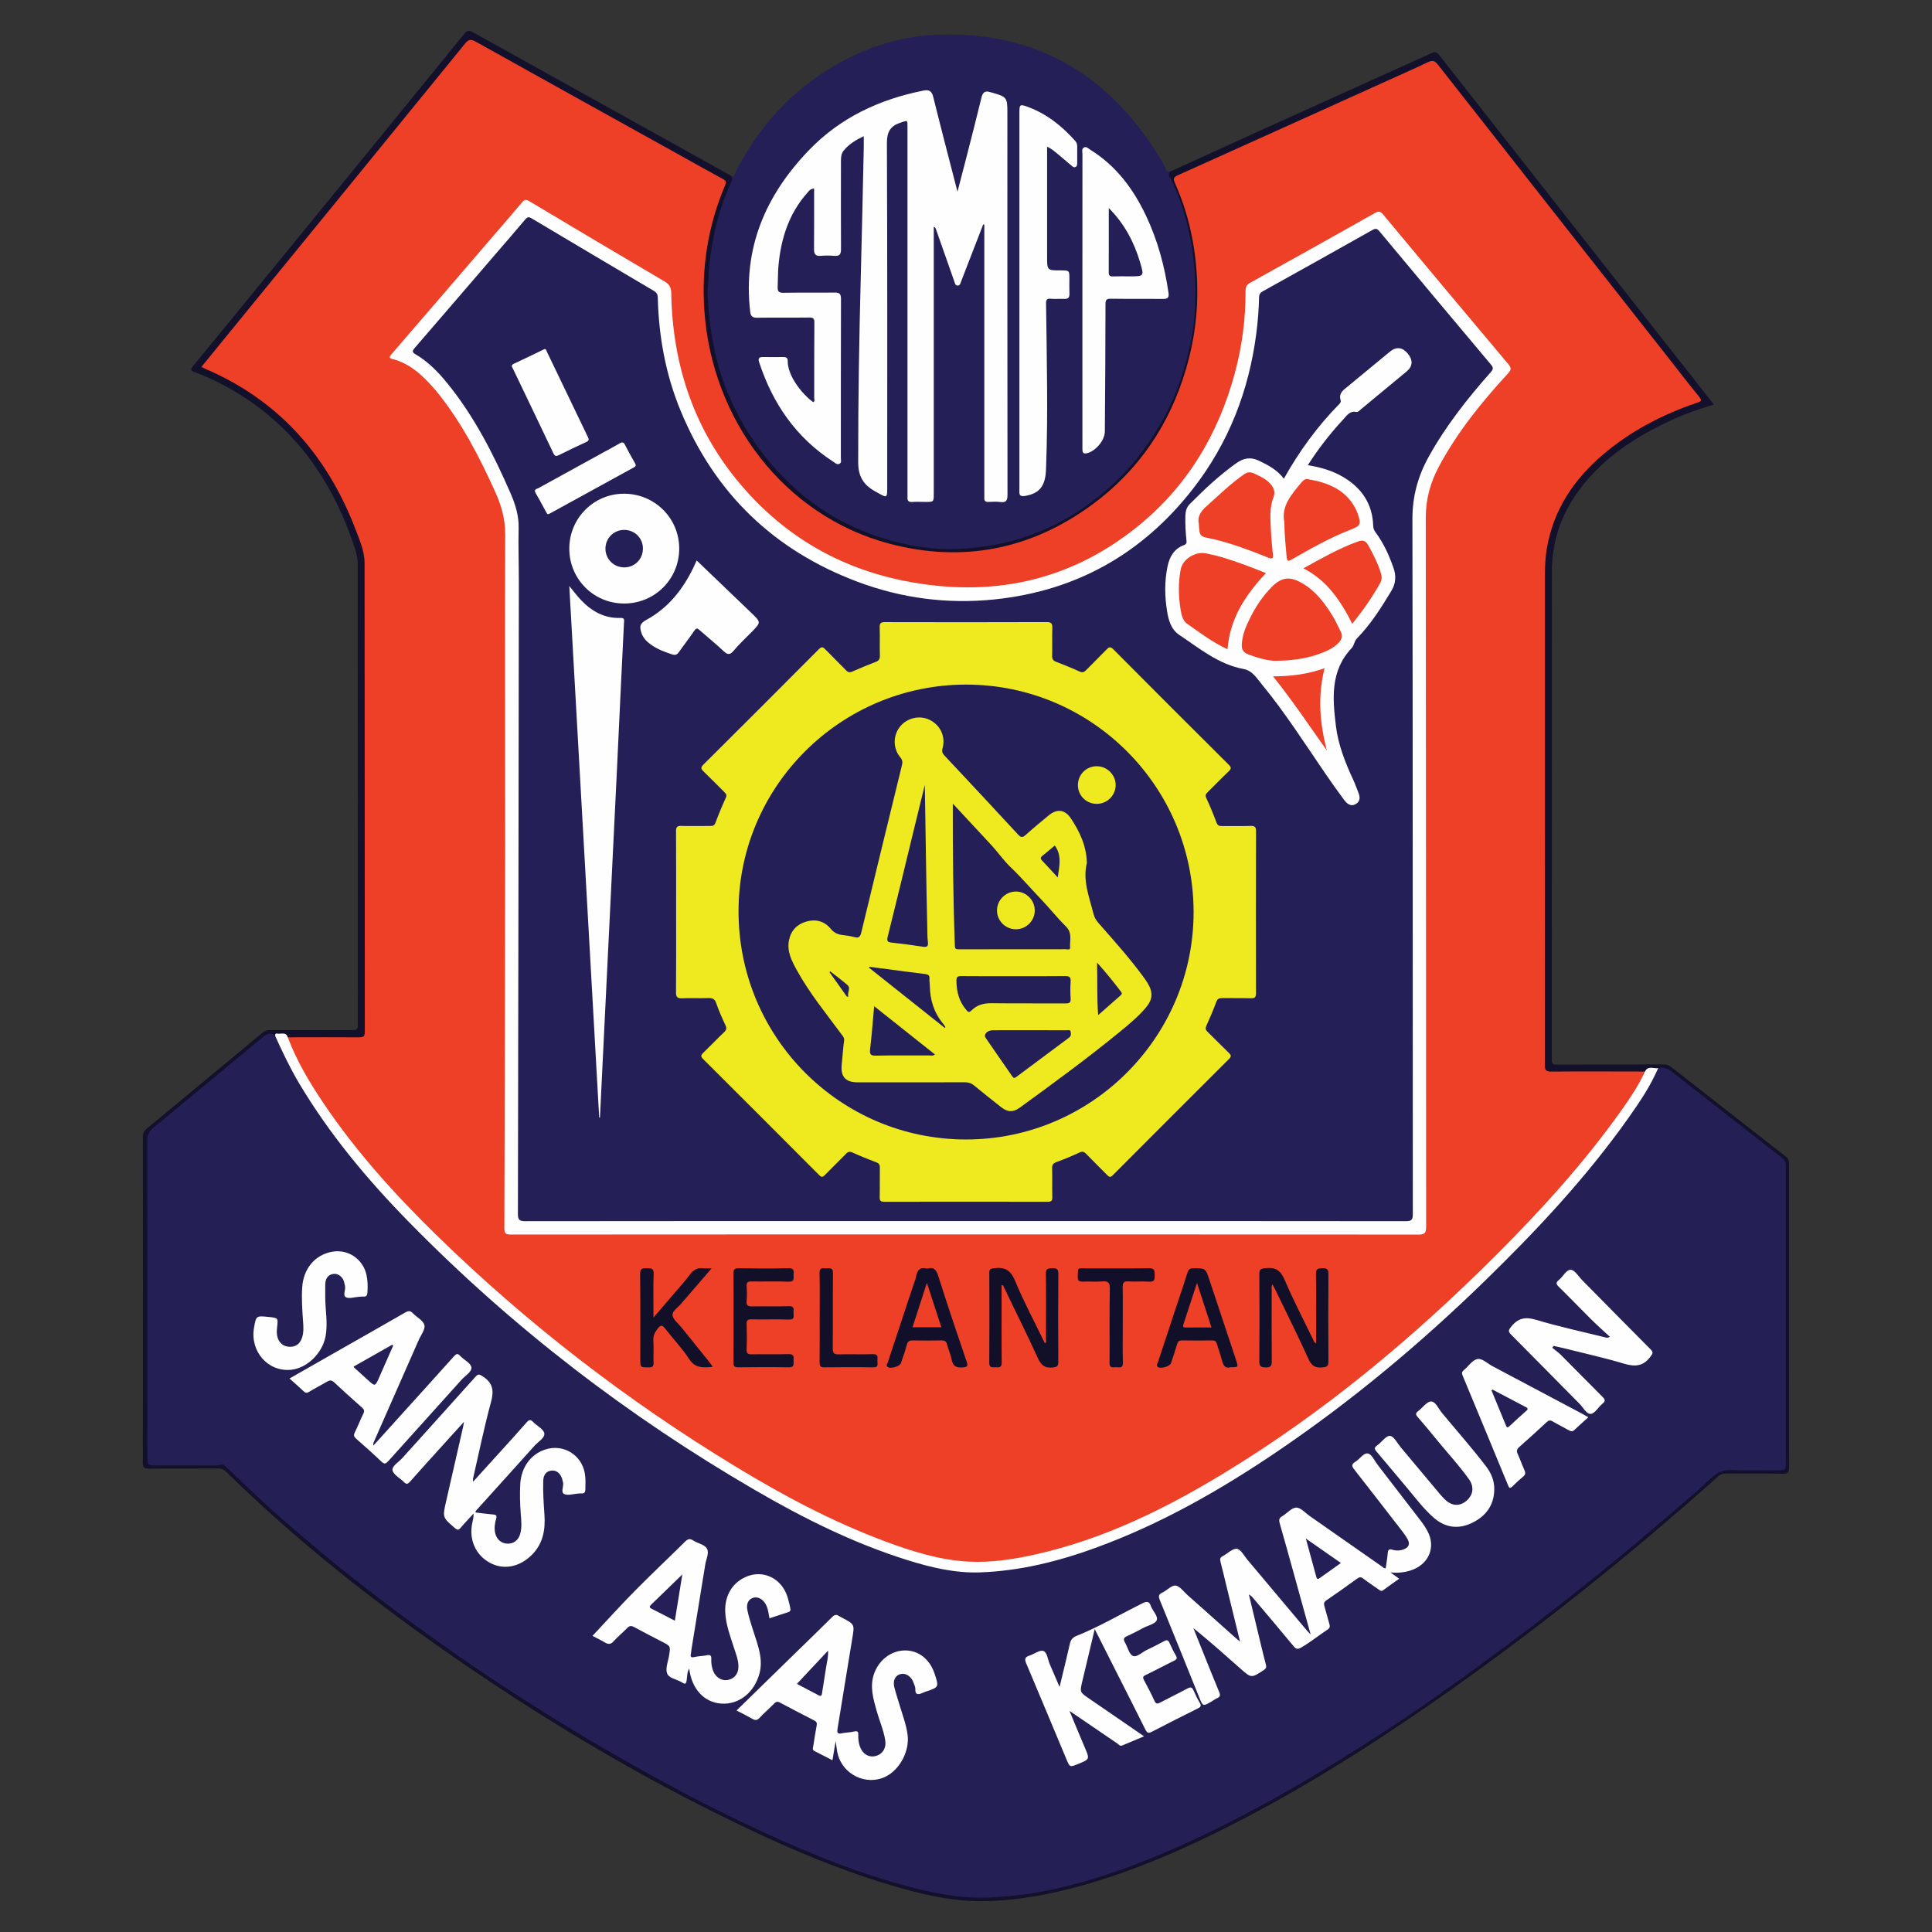 <?xml version="1.0" encoding="utf-8"?>
<!-- Generator: Adobe Illustrator 27.0.0, SVG Export Plug-In . SVG Version: 6.00 Build 0)  -->
<svg version="1.1" id="Layer_1" xmlns="http://www.w3.org/2000/svg" xmlns:xlink="http://www.w3.org/1999/xlink" x="0px" y="0px"
	 viewBox="0 0 3000 3000" style="enable-background:new 0 0 3000 3000;" xml:space="preserve">
<rect x="0" y="0" width="3000" height="3000" fill="#333333" stroke="none"/>
<style type="text/css">
	.st0{fill:#242057;}
	.st1{fill:#12102A;}
	.st2{fill:#FEFEFE;}
	.st3{fill:#EE3F27;}
	.st4{fill:#242056;}
	.st5{fill:#121029;}
	.st6{fill:#110F29;}
	.st7{fill:#EFE920;}
	.st8{fill:#EFE91F;}
	.st9{fill:#231F57;}
	.st10{fill:#252157;}
</style>
<g>
	<path class="st0" d="M1135.64,273.72c4.45,1.14,4.75-2.64,6.01-5.16c32.55-65.27,78.59-118.67,140.2-158.07
		c51.73-33.08,108.02-53.44,169.67-56.32c160.86-7.5,276.51,65.25,356,201.73c2.29,3.93,1.89,10.88,9.24,10.64
		c5.13,16.29,13.18,31.41,18.66,47.61c10.51,31.04,17.51,62.72,20.58,95.32c5.29,56.11,1.05,111.37-15.34,165.42
		c-16.12,53.17-41.96,101.15-77.78,143.71c-36.04,42.83-78.88,77.09-129.53,100.94c-41.41,19.49-84.99,30.84-131,34.05
		c-45.06,3.14-88.8-2.22-131.65-15.34c-52.39-16.04-98.73-42.83-139.55-79.56c-39.57-35.61-70.47-77.48-93.41-125.3
		c-23.5-48.98-36.1-100.64-39.8-154.95c-3.45-50.63,3.3-99.71,16.87-148.16C1120.23,310.91,1128.66,292.57,1135.64,273.72z"/>
	<path class="st1" d="M1135.64,273.72c2.46,3.67,0.61,7.18-0.83,10.37c-13.99,30.89-23.53,63.09-29.03,96.53
		c-2.41,14.65-4.86,29.26-5.13,44.19c-0.2,10.92-2.28,21.73-1.77,32.74c2.59,55.59,11.99,109.59,34.8,160.9
		c18.58,41.79,42.83,79.49,73.85,113.25c56.29,61.26,125.36,99.08,206.58,114.89c24.11,4.69,48.79,6.91,73.41,5.82
		c65.89-2.92,127.42-20.6,183.33-56.29c58.14-37.11,103.14-86.22,136.16-146.82c20.45-37.52,33.68-77.39,42.21-118.88
		c7.52-36.56,8.3-73.92,5.6-110.9c-3.56-48.68-15.01-95.81-35.97-140.32c-1.7-3.62-6.88-7.6-2.08-12.65
		c43.75-19.93,87.46-39.95,131.26-59.77c91.24-41.29,182.54-82.44,273.76-123.78c5.14-2.33,8.35-3.36,12.75,2.26
		c140.97,179.64,282.18,359.09,423.35,538.58c0.92,1.18,1.81,2.38,3.36,4.45c-23.82,6.93-46.56,15.02-68.45,25.25
		c-54.77,25.58-104.28,58.14-140.82,107.57c-27.67,37.42-42.17,79.37-42.19,125.99c-0.08,252.72-0.01,505.43-0.19,758.14
		c0,6.48,1.68,7.94,8.02,7.91c54.94-0.27,109.88-0.09,164.81-0.27c5.19-0.02,9.27,1.29,13.29,4.44
		c59.23,46.45,118.49,92.87,177.92,139.07c4.48,3.48,4.35,7.42,4.35,11.97c-0.02,107.43-0.02,214.87-0.02,322.3
		c0,49.14-0.16,98.28,0.17,147.42c0.05,7.66-1.2,10.47-9.8,10.28c-29.29-0.65-58.6-0.15-87.89-0.35c-5.22-0.04-9.02,1.43-12.99,4.97
		c-141.11,126.03-288.72,243.85-444.2,351.75c-96.96,67.29-196.67,130.06-301.6,184.28c-76.41,39.48-154.88,74.05-237.77,97.77
		c-51.15,14.63-103.11,24.53-156.52,25.31c-42.79,0.63-84.26-7.81-125.14-19.24c-101.53-28.4-197.42-70.92-291.52-117.77
		c-122.07-60.78-239.3-129.94-352.66-205.64c-144.78-96.68-282.65-202.12-407.13-324.3c-3.57-3.5-7.1-4.91-12.04-4.88
		c-36.01,0.18-72.03-0.12-108.04,0.28c-7.39,0.08-9-2.12-9-9.2c0.2-168.78,0.18-337.56,0.04-506.35c0-5.41,1.64-8.83,5.82-12.28
		c59.97-49.47,119.81-99.09,179.57-148.8c3.77-3.14,7.5-4.42,12.37-4.4c42.42,0.16,84.85-0.05,127.27,0.24
		c6.56,0.05,8.77-1.19,8.77-8.36c-0.21-238.68-0.16-477.35-0.21-716.03c0-13.98-5.22-26.93-9.8-39.73
		c-38.57-107.7-105.28-191.38-209.08-242.98c-11.16-5.55-22.69-10.44-34.35-14.83c-6.73-2.53-6.35-4.59-2.22-9.61
		c46.46-56.54,92.74-113.22,139.02-169.9c94.09-115.24,188.2-230.46,282.05-345.88c4.53-5.57,7.54-5.56,13.25-2.37
		c132.76,73.94,265.61,147.71,398.44,221.52C1133.81,272.15,1134.69,273,1135.64,273.72z"/>
	<path class="st2" d="M1526.72,348.45c-7.1,18.3-14.21,36.6-21.3,54.9c-4.4,11.36-8.72,22.75-13.15,34.09
		c-0.97,2.48-1.48,5.77-4.86,5.96c-4.08,0.24-4.53-3.5-5.5-6.25c-9.65-27.27-19.22-54.58-28.81-81.87
		c-0.38-1.07-0.79-2.13-3.16-3.22c0,3.01,0,6.01,0,9.02c0,135.22,0,270.44,0,405.66c0,12.62,0,12.62-13.02,12.62
		c-6.72,0-13.46-0.4-20.14,0.11c-6.39,0.49-8.16-2.41-7.67-8.04c0.16-1.82,0.03-3.66,0.03-5.49c0-189.55,0-379.11,0-568.66
		c0-11.32,0.26-10.52-10.68-6.9c-16,5.29-21.36,14.43-21.28,32.08c0.81,178.87,0.49,357.74,0.49,536.61
		c0,13.43-0.87,13.95-12.29,7.53c-2.12-1.19-4.24-2.4-6.37-3.57c-17.66-9.67-26.38-22.79-26.41-44.69
		c-0.16-97.37,1.56-194.68,4.1-292c1.7-65.28,3.06-130.58,4.53-195.87c0.14-6.06,0.02-12.12,0.02-18.97
		c-11.84,5.6-23,12.03-31.33,22.58c-3.62,4.58-4.09,9.92-4.09,15.56c0.04,45.78-0.25,91.57,0.07,137.35
		c0.06,8.15-2.45,10.94-10.42,10.29c-6.97-0.57-14.07-0.61-21.04,0.01c-8.28,0.73-10.49-2.82-10.42-10.55
		c0.29-31.11,0.12-62.22,0.12-94.18c-6.4,0.92-8.25,4.29-10.47,6.79c-28.82,32.37-41.1,71.37-44.89,113.6
		c-0.98,10.92-0.68,21.94-1.2,32.91c-0.3,6.42,1.71,8.9,8.82,8.78c26.55-0.48,53.11,0.05,79.66-0.34c7.61-0.11,9.85,2.21,9.82,9.88
		c-0.26,82.41-0.15,164.83-0.21,247.24c0,2.9,1.37,6.56-1.72,8.49c-3.92,2.45-6.93-0.93-9.84-2.81
		c-57.55-37.15-94.1-89.98-115.23-154.37c-2.05-6.24-0.34-8.46,6.04-8.34c10.37,0.2,20.76,0.14,31.13,0.01
		c4.28-0.05,7.2,0.96,7.13,5.97c-0.36,23.22,22.28,51.66,39.66,64.17c2.81-1.59,1.48-4.32,1.48-6.46
		c0.09-39.07-0.12-78.14,0.24-117.21c0.06-6.77-2.16-7.87-8.26-7.8c-26.86,0.32-53.72-0.09-80.58,0.29
		c-7.37,0.11-10.01-2.16-10.86-9.62c-11.29-98.38,23.55-179.83,90.57-249.83c49.1-51.28,110-79.59,178.64-93.29
		c8.28-1.65,12.74,0.6,14.99,9.67c11.99,48.34,24.62,96.52,37.72,147.43c4.9-18.86,9.21-35.24,13.4-51.65
		c8.06-31.6,16.25-63.16,23.92-94.85c1.97-8.11,5.81-10.72,13.53-8.12c1.15,0.39,2.37,0.59,3.54,0.92
		c22.07,6.33,23.08,7.68,23.08,30.42c0,197.79-0.06,395.59,0.19,593.38c0.01,8.92-1.59,13.06-11.37,11.69
		c-5.99-0.84-12.2-0.35-18.29-0.11c-4.81,0.19-6.65-1.88-6.36-6.51c0.17-2.74,0.02-5.49,0.02-8.24c0-138.56,0-277.11,0-415.67
		C1527.87,348.82,1527.29,348.63,1526.72,348.45z"/>
	<path class="st2" d="M1625.93,227.81c0,57.82,0,114.26,0,170.71c0,21.35,0,21.35,21.14,21.35c13.47,0,13.47,0,13.47,13.2
		c0,7.63-0.22,15.27,0.07,22.89c0.23,5.82-1.87,8.43-7.92,8.16c-7-0.32-14.08,0.39-21.04-0.21c-6.28-0.55-7.44,1.88-7.35,7.61
		c0.72,42.71,1.23,85.42,1.6,128.13c0.36,41.8,0.01,83.6-1.52,125.39c-0.15,3.96-0.27,7.94-0.75,11.86
		c-2.49,20.35-11.96,29.89-32.22,33.22c-5.88,0.97-8.91-0.5-8.51-6.85c0.11-1.82,0.02-3.66,0.02-5.49c0-194.1,0-388.19,0-582.29
		c0-13.5,0.7-14.12,13.34-9.42c29.3,10.9,52.91,29.78,73.45,52.88c2.12,2.38,3.03,5.14,2.99,8.37c-0.1,8.54-0.04,17.09-0.05,25.63
		c0,2.46,0.13,5.05-2.56,6.34c-2.78,1.34-4.57-0.7-6.41-2.24c-7-5.88-13.93-11.84-20.97-17.68
		C1637.85,235.35,1633.13,231.08,1625.93,227.81z"/>
	<path class="st2" d="M1680.75,466.12c0-75.67-0.02-151.34,0.06-227.01c0-3.46-1.66-7.89,2.33-10.05c3.92-2.12,6.85,1.61,9.74,3.39
		c40.03,24.75,66.88,60.77,86.68,102.6c17.99,38.01,28.88,78.15,34.88,119.71c0.96,6.65-0.75,9.47-7.99,9.4
		c-27.15-0.29-54.31,0.12-81.46-0.28c-6.87-0.1-8.38,1.58-8.39,8.58c-0.03,65.9-0.5,131.79-1.01,197.69
		c-0.11,14.38-15.7,31.9-29.45,33.94c-3.05,0.45-4.81-0.79-5.15-3.65c-0.33-2.71-0.22-5.48-0.22-8.22
		C1680.75,616.85,1680.75,541.49,1680.75,466.12z"/>
	<path class="st3" d="M446.84,1610.7c36.93-0.04,73.87-0.23,110.8,0.03c6.61,0.05,8.83-1.38,8.83-8.5
		c-0.2-242.66-0.08-485.32-0.34-727.97c-0.02-18.18-7.51-35.11-13.9-51.83C508.31,707.44,433.12,621.53,318.48,572.6
		c-1.66-0.71-3.23-1.62-5.69-2.87c15.61-19.17,30.92-38.02,46.28-56.83C480.18,364.52,601.36,216.2,722.23,67.61
		c5.81-7.14,9.57-6.79,16.86-2.72c103.79,57.97,207.77,115.61,311.7,173.33c23.98,13.32,47.85,26.86,71.99,39.88
		c5.14,2.77,5.09,5.19,3.08,9.92c-26.27,61.75-36.65,126.35-32.21,193.07c11.36,170.48,123.42,319.55,287.06,363.03
		c113.8,30.24,219.79,9.36,314.85-60.27c72.77-53.3,120.77-124.7,146.19-211.25c12.73-43.34,18.72-87.62,17.22-132.73
		c-1.79-53.98-12.42-106.18-34.54-155.68c-2.87-6.43-2.26-9.04,4.36-12.01c108.14-48.6,216.16-97.46,324.2-146.28
		c21.38-9.66,42.85-19.12,64.01-29.23c6.79-3.25,10.45-3.07,15.59,3.48c117.83,150.26,235.97,300.27,354.05,450.34
		c17.16,21.81,33.96,43.92,51.59,65.34c5.47,6.65,2.93,7.53-3.25,9.63c-53.64,18.19-103.21,43.95-146.42,80.92
		c-44.92,38.43-76.24,85.23-86.49,144.51c-2.29,13.25-3.1,26.64-3.1,40.09c0.01,254.26,0.04,508.51-0.16,762.77
		c-0.01,7.78,1.52,10.3,9.89,10.23c48.53-0.4,97.06-0.12,145.59-0.07c2.58,3.29-0.22,5.68-1.53,8.17
		c-16.04,30.32-35.91,58.12-56.55,85.39c-30.76,40.65-64.29,79.01-98.46,116.77c-10.63,11.74-20.74,24.02-32.48,34.75
		c-14.88,13.61-27.22,29.69-41.83,43.54c-40.94,38.79-81.33,78.15-123.84,115.3c-79.39,69.37-162.27,134.06-250.43,191.93
		c-47.49,31.18-96.48,59.81-147.35,85.03c-67.19,33.32-136.62,60.64-210.67,74.88c-23.71,4.56-47.67,7.52-71.68,8.07
		c-28.77,0.66-56.96-4.79-84.77-12.36c-75.32-20.52-145.02-54.12-213.55-90.6c-66.62-35.47-130.46-75.49-192.78-117.94
		c-69.89-47.61-137.53-98.27-202.42-152.53c-38.37-32.08-75.98-64.98-112.53-99.16c-27.65-25.87-54.71-52.34-80.75-79.72
		c-57.48-60.43-111.48-123.75-154.28-195.83c-10.92-18.39-20.61-37.42-29.41-56.89C447.33,1619.08,444.2,1615.27,446.84,1610.7z"/>
	<path class="st4" d="M2574.81,1658.57c13.36-3.34,21.55,5.82,30.5,12.82c54.05,42.26,107.98,84.66,162.13,126.79
		c3.82,2.97,5.48,5.71,5.48,10.48c-0.1,155.36-0.11,310.71,0.04,466.07c0.01,6.38-1.89,8.42-8.31,8.34
		c-25.02-0.31-50.11,0.86-75.06-0.51c-13.89-0.76-23.6,4.29-33.06,13.11c-30.68,28.6-63.06,55.25-94.9,82.54
		c-51.67,44.28-104.79,86.75-158.53,128.43c-43.19,33.5-87.15,66.04-131.44,98.07c-43.85,31.71-88.4,62.48-133.91,91.79
		c-53.71,34.59-108.15,67.96-164.1,98.88c-60.54,33.46-122.36,64.17-186.46,90.18c-56.42,22.89-114.19,41.65-174.18,52.62
		c-24.72,4.52-49.77,6.78-75,8.14c-49.66,2.67-96.97-8.36-144.02-21.49c-59.57-16.62-117.09-39.16-173.58-64.08
		c-63.56-28.03-125.84-58.77-186.92-91.97c-51.62-28.06-102.67-57.05-152.76-87.71c-67.71-41.44-134.3-84.59-198.88-130.83
		c-29.89-21.4-59.78-42.77-88.99-65.09c-32.81-25.07-65.3-50.53-96.97-77.04c-39.18-32.81-77.8-66.18-114.7-101.58
		c-9.88-9.47-19.91-18.83-29.69-28.43c-3.33-3.26-6.49-5.22-11.33-3.34c-2.18,0.85-4.79,0.78-7.2,0.78
		c-30.22,0.05-60.43,0.08-90.65,0.01c-12.57-0.03-13.41-0.99-13.41-13.47c0-163.9,0.09-327.81-0.24-491.71
		c-0.02-9.23,3.82-14.6,10.23-19.86c27.69-22.74,55.22-45.66,82.81-68.52c29-24.02,57.95-48.1,87.01-72.04
		c5.75-4.74,12.02-7.38,18.64-1.16c3.34,0.5,4.09,3.35,5.15,5.82c27.66,64.54,67.31,121.55,110.75,176.15
		c26.6,33.44,55.6,64.74,84.5,96.2c26.06,28.38,53.94,54.8,81.98,81.02c56.39,52.71,115.35,102.49,176.37,149.83
		c59.84,46.43,121.54,90.24,184.97,131.6c45.26,29.51,91.55,57.33,139.1,83.02c51.86,28.02,104.67,54.02,160.02,74.56
		c37.85,14.05,76.33,25.84,116.56,30.76c31.74,3.88,63.28,0.75,94.56-4.51c73.13-12.31,141.86-37.88,208.56-69.66
		c89.34-42.57,172.12-95.75,252.02-153.78c56.09-40.74,109.76-84.47,162.13-129.82c58.62-50.76,114.44-104.56,167.86-160.69
		c62.28-65.44,122-133.18,171.46-209.22c9.33-14.34,17.79-29.18,26.25-44.03C2571.14,1663.36,2572.41,1660.58,2574.81,1658.57z"/>
	<path class="st2" d="M2574.81,1658.57c-11.95,27.9-28.87,52.89-46.28,77.48c-65.47,92.46-142.51,174.78-223.52,253.55
		c-99.68,96.93-206.02,185.81-321.16,263.91c-88.53,60.05-181.01,112.82-281.85,149.66c-58.11,21.23-117.76,36.16-179.87,38.41
		c-38.83,1.41-76.27-7.53-113.09-19.04c-83.37-26.07-161.04-64.81-236.23-108.5c-197.78-114.91-377.71-253.09-537.9-416.55
		c-64.41-65.72-123.21-136.07-170.49-215.46c-14.04-23.58-25.73-48.31-37.04-73.25c-0.94-5.6,3.4-3.58,5.69-3.59
		c5.22-0.01,11.58-2.25,13.78,5.5c13.95,37.04,34.13,70.73,56.14,103.35c50.22,74.42,110.11,140.67,174.13,203.24
		c140.82,137.64,295.83,257.12,464.03,359.38c74.55,45.32,151.42,86.32,233.43,116.86c41.79,15.56,84.21,28.97,129.19,31.34
		c35.31,1.86,69.95-3.5,104.24-11.17c104.79-23.46,199.82-69.95,290.88-125.16c156.57-94.94,296.01-211.46,425.2-340.62
		c70.4-70.38,137.17-143.99,194.8-225.43c13.2-18.65,25.81-37.72,35.41-58.57C2559.05,1654.12,2567.83,1659.78,2574.81,1658.57z"/>
	<path class="st0" d="M1721.72,323.09c24.26,24.24,39.41,52.9,48.79,84.8c6.22,21.15,5.97,21.23-15.95,21.23
		c-8.84,0-17.68-0.21-26.5,0.09c-4.71,0.16-6.44-1.36-6.42-6.19C1721.79,390.13,1721.72,357.25,1721.72,323.09z"/>
	<path class="st2" d="M1498.45,1916.83c-235.02,0-470.03-0.04-705.05,0.16c-7.6,0.01-10.27-1.18-10.24-9.74
		c0.66-197.78,1.12-395.55,1.27-593.33c0.12-161.46-0.55-322.92,0.03-484.37c0.08-23.75-6-44.85-15.5-65.85
		c-23.93-52.89-50.4-104.29-86.45-150.17c-6.21-7.9-12.88-15.49-19.91-22.66c-14.9-15.2-31.55-27.89-52.69-33.25
		c-5.62-1.42-6.02-2.94-2.11-7.47c52.63-60.93,105.07-122.02,157.55-183.07c15.11-17.58,30.34-35.05,45.23-52.81
		c3.51-4.19,5.88-5.11,11.02-2.04c69.87,41.75,139.83,83.35,210,124.58c7.68,4.51,10.55,9.13,10.72,18.34
		c1.99,112.69,35.99,214.01,110.16,300.07c67.01,77.75,151.52,126.86,252.07,146.79c132.13,26.19,253.65,2.09,360.09-83.04
		c77.87-62.27,126.93-143.75,152.8-239.53c11.27-41.71,16.83-84.27,16.66-127.5c-0.02-6.17,1.6-9.77,7.27-12.91
		c64.78-35.93,129.43-72.08,193.97-108.44c5.7-3.21,8.39-2.33,12.47,2.58c64.58,77.58,129.31,155.04,194.33,232.25
		c5.15,6.12,4.43,9.09-0.63,14.58c-40.79,44.29-78.49,90.93-107.1,144.28c-13.31,24.82-20.5,50.72-20.46,79.53
		c0.46,367.17,0.26,734.35,0.54,1101.53c0.01,9.67-2.57,11.73-11.9,11.72C1967.87,1916.77,1733.16,1916.83,1498.45,1916.83z"/>
	<path class="st5" d="M1555.28,1995.46c0,7.17,0,14.35,0,21.52c0,32.95-0.23,65.9,0.17,98.84c0.09,7.66-3.86,7.57-9.11,7.25
		c-4.82-0.29-10.3,1.88-10.23-7.02c0.35-46.67,0.24-93.35,0.06-140.02c-0.02-5.39,2.1-6.03,6.88-6.69
		c16.27-2.24,25.96,2.2,32.96,19.1c13.74,33.12,30.75,64.87,46.5,97.37c3.21-1.74,1.66-4.44,1.67-6.44
		c0.12-33.86,0.39-67.73-0.15-101.58c-0.13-8.39,3.72-8.28,9.81-8.41c6.5-0.14,9.63,0.73,9.56,8.68
		c-0.42,45.45-0.34,90.91-0.06,136.36c0.04,6.73-1.76,8.27-8.56,8.99c-12.27,1.29-18.09-3.36-23.15-14.45
		c-16.93-37.13-35.17-73.66-52.9-110.42C1558.14,1997.25,1558.12,1995.45,1555.28,1995.46z"/>
	<path class="st5" d="M2043.66,2086.13c0-36.54,0.32-72.21-0.23-107.87c-0.13-8.69,3.66-8.73,10.24-8.97
		c7.26-0.26,9.16,1.96,9.1,9.16c-0.33,45.15-0.38,90.3,0.03,135.45c0.07,8.09-2.91,8.88-9.94,9.47c-11.08,0.92-16.43-2.9-21.11-13.2
		c-16.23-35.78-33.79-70.95-50.87-106.34c-1.43-2.96-3.04-5.83-4.86-9.31c-2.28,2.91-1.33,5.67-1.34,8.13
		c-0.07,36.91-0.24,73.83,0.12,110.74c0.07,7.32-1.43,10.15-9.41,9.94c-7.17-0.19-10-1.41-9.93-9.47
		c0.41-45.15,0.37-90.3,0.02-135.45c-0.06-7.35,2.29-8.42,9.14-9.22c15.29-1.8,23.72,2.93,30.09,17.95
		c13.31,31.37,29.16,61.67,44.03,92.38C2039.75,2081.62,2040.1,2084.22,2043.66,2086.13z"/>
	<path class="st5" d="M1139.07,2045.43c0-22.56,0.2-45.13-0.13-67.68c-0.09-6.12,1.19-8.48,7.9-8.38
		c25.91,0.39,51.84,0.57,77.74-0.07c9.28-0.23,7.75,5.08,7.68,10.43c-0.07,5.2,1.81,10.8-7.58,10.44c-19.18-0.74-38.41,0-57.61-0.36
		c-5.95-0.11-8.08,1.52-7.68,7.61c0.5,7.59,0.68,15.29-0.04,22.84c-0.7,7.44,2.53,8.43,8.9,8.3c18.9-0.37,37.82,0.31,56.7-0.34
		c8.63-0.3,7.54,4.74,7.25,9.81c-0.27,4.83,2.7,11.26-7.06,10.97c-19.5-0.57-39.02,0.03-58.53-0.29c-5.63-0.09-7.4,1.56-7.23,7.23
		c0.39,13.1,0.45,26.23-0.02,39.32c-0.22,6.1,1.72,7.83,7.69,7.72c19.2-0.33,38.43,0.28,57.62-0.31c8.24-0.25,7.88,4.24,7.6,9.69
		c-0.26,5.15,1.92,11.01-7.45,10.83c-26.21-0.49-52.44-0.31-78.66-0.06c-5.63,0.05-7.28-1.74-7.22-7.3
		C1139.22,2092.39,1139.07,2068.91,1139.07,2045.43z"/>
	<path class="st5" d="M1106.69,2122.41c-14.64,1.32-26.87,2.67-36.41-11.94c-10.95-16.76-25-31.47-37.36-47.34
		c-4.05-5.2-6.59-6.55-11.34-0.5c-4.5,5.74-7.56,11.05-7.06,18.79c0.75,11.54,0,23.18,0.29,34.76c0.12,4.96-1.12,6.93-6.55,7.01
		c-14.05,0.2-14.05,0.49-14.05-13.24c0-43.93,0.28-87.86-0.23-131.78c-0.1-8.84,3.88-9.01,10.36-8.77
		c5.9,0.22,10.95-0.95,10.62,8.43c-0.76,21.83-0.24,43.71-0.24,68.19c12.13-14.2,22.71-26.54,33.24-38.92
		c7.7-9.05,15.89-17.76,22.86-27.35c5.78-7.95,12.37-11.94,22.25-10.33c3.2,0.52,6.55,0.08,11.88,0.08
		c-14.01,16.28-26.81,31.17-39.63,46.04c-2.39,2.77-4.99,5.38-7.21,8.27c-4.8,6.23-14.36,11.57-13.86,18.29
		c0.49,6.57,8.7,12.62,13.65,18.8c14.5,18.07,29.07,36.08,43.58,54.15C1103.12,2117.13,1104.54,2119.38,1106.69,2122.41z"/>
	<path class="st5" d="M1910.44,2123.05c-7.78,2.47-10.97-2.7-12.93-10.56c-2.14-8.55-5.35-16.83-7.75-25.33
		c-1.16-4.13-3.02-5.84-7.59-5.76c-15.56,0.3-31.13,0.28-46.69,0c-4.5-0.08-6.41,1.45-7.64,5.69c-2.88,9.94-6.23,19.74-9.52,29.55
		c-1.81,5.38-16.99,9.54-20.84,5.65c-2.49-2.51-0.06-5.2,0.73-7.62c10.16-30.96,20.43-61.89,30.68-92.83
		c4.98-15.04,10.21-30,14.85-45.14c1.56-5.08,3.42-7.4,9.3-7.37c18.68,0.11,18.82-0.24,24.76,17.52
		c14.01,41.89,27.9,83.83,41.79,125.77C1923.03,2123.01,1922.95,2123.04,1910.44,2123.05z"/>
	<path class="st6" d="M1439.88,1969.98c10.92-3.3,14.26,2.56,17.3,12.15c13.98,44.07,28.64,87.92,43.62,131.66
		c2.81,8.19,1.04,9.09-6.85,9.57c-9.77,0.59-14.36-2.43-16.17-12.11c-1.5-8.01-5.18-15.59-7.18-23.53
		c-1.32-5.23-3.97-6.44-9.01-6.33c-14.62,0.33-29.25,0.32-43.88,0.01c-5.28-0.11-8.16,1.04-9.62,6.74
		c-2.49,9.69-6.02,19.13-9.22,28.64c-1.76,5.24-17.23,9.39-20.87,5.51c-2.37-2.52,0.03-5.2,0.83-7.64
		c12.66-38.42,25.41-76.8,38.13-115.2c2.01-6.06,4.66-12.01,5.81-18.23C1424.66,1971.15,1429.8,1967.06,1439.88,1969.98z"/>
	<path class="st6" d="M1743.44,2055.82c0,20.13-0.36,40.26,0.17,60.37c0.24,9.12-5.66,6.76-10.32,6.77
		c-4.67,0.01-10.48,2.31-10.4-6.75c0.36-38.42-0.25-76.85,0.43-115.26c0.17-9.74-2.85-11.85-11.7-11.18
		c-10,0.76-20.12-0.09-30.17,0.28c-5.62,0.2-8.16-0.99-7.9-7.4c0.65-15.84-1.43-12.99,13.11-13.06c32.32-0.16,64.65,0.38,96.96-0.32
		c9.34-0.2,9.32,3.92,9.39,10.75c0.06,6.65-0.2,10.86-8.93,10.14c-10.6-0.87-21.37,0.34-31.99-0.39c-7.73-0.53-8.93,2.6-8.79,9.34
		C1743.7,2018,1743.44,2036.91,1743.44,2055.82z"/>
	<path class="st5" d="M1272.79,2045.29c0-22.89,0.39-45.78-0.2-68.65c-0.23-8.87,5.09-7.22,9.98-7.05
		c4.87,0.17,10.98-2.57,10.87,7.11c-0.44,39.05,0.01,78.11-0.35,117.17c-0.07,7.39,2.2,9.35,9.32,9.17
		c17.69-0.46,35.41,0.26,53.08-0.32c8.88-0.29,7.08,5.27,6.94,10.09c-0.13,4.6,2.51,10.55-6.67,10.39
		c-25.32-0.45-50.65-0.31-75.97-0.03c-5.77,0.06-7.17-1.95-7.11-7.39C1272.93,2092.28,1272.79,2068.79,1272.79,2045.29z"/>
	<path class="st2" d="M1925.56,2549.14c-7.49-30.6-14.57-59.52-21.64-88.44c-2.89-11.84-5.59-23.73-8.74-35.5
		c-1.12-4.17-0.66-6.69,3.47-8.83c7.52-3.89,15.16-12.15,21.98-11.41c6.05,0.65,11.21,10.89,16.48,17.14
		c30.84,36.61,61.59,73.3,92.39,109.94c1.36,1.62,2.91,3.08,5.66,5.97c-9.13-33.02-17.76-64.37-26.46-95.71
		c-7.08-25.51-14.13-51.04-21.43-76.49c-1.41-4.9-1.67-8.3,3.53-11.31c7.59-4.38,14.56-13.28,21.99-13.49
		c6.91-0.2,14.15,8.34,21.13,13.2c37.24,26,74.44,52.07,111.68,78.06c1.68,1.17,2.99,3.18,6.11,2.92c1.1-7.88,2.53-15.86,3.23-23.91
		c0.43-5.01,2.37-6.28,6.96-4.92c6.34,1.87,12.65,1.69,18.8-0.97c7.03-3.04,8.81-8.2,5.32-14.76c-2.42-4.54-5.45-8.82-8.61-12.91
		c-24.62-31.85-49.26-63.67-74.1-95.35c-3.93-5.01-5.72-8.49,1.2-12.49c6.98-4.03,12.83-14.25,19.62-12.9
		c5.94,1.19,10.19,11.24,15.02,17.49c22.92,29.68,45.83,59.37,68.63,89.15c3.14,4.1,5.9,8.54,8.41,13.06
		c14.23,25.64,2.47,53.17-26.51,62.14c-9.74,3.02-19.68,3.93-30.54,2.82c4.19,3.05,8.39,6.1,13.49,9.82
		c-8.67,6.17-16.84,11.82-24.79,17.75c-3.07,2.29-4.83,0.56-7.12-1.09c-7.92-5.69-16.14-10.98-23.87-16.91
		c-3.6-2.76-5.96-2.51-9.49,0.05c-15.78,11.46-31.67,22.79-47.8,33.76c-3.85,2.62-4.16,5.08-3,9c2.67,9.05,4.82,18.26,7.59,27.27
		c1.23,4,1.12,6.64-2.77,9.18c-13.76,8.97-26.49,19.43-40.76,27.72c-5.14,2.99-7.83,2.94-11.78-1.84
		c-20.58-24.92-41.55-49.52-62.38-74.24c-1.92-2.28-3.86-4.54-7.19-6.2c4.42,18.43,8.81,36.86,13.25,55.29
		c4.29,17.76,8.4,35.57,13.11,53.22c1.16,4.37,0.48,6.43-3.24,8.87c-19.28,12.63-19.24,12.77-36.47-2.49
		c-23.89-21.16-47.73-42.38-72.87-62.79c4.13,10.34,8.24,20.68,12.4,31.01c9.22,22.88,18.34,45.8,27.79,68.58
		c1.88,4.53,1.54,7.17-3.12,9.23c-3.04,1.34-5.75,3.43-8.64,5.12c-13.65,8-13.58,7.96-19.37-6.39
		c-20.28-50.27-40.52-100.55-61.04-150.73c-2.37-5.79-2.47-9.06,3.95-11.97c7.14-3.23,13.98-11.37,20.37-10.8
		c6.43,0.57,12.24,9.1,18.15,14.35c24.85,22.07,49.63,44.23,74.45,66.33C1920,2544.58,1922.11,2546.25,1925.56,2549.14z"/>
	<path class="st2" d="M738.35,2348.52c9.57,1.14,18.63,2.45,27.73,3.22c4.6,0.39,5.65,2,4.38,6.36c-2.15,7.36-3.29,14.91-1.51,22.57
		c2.21,9.55,9.32,15.82,18.4,16.3c9.76,0.53,17.48-4.95,20.35-14.9c3.02-10.49,1.73-21.23,0.91-31.84
		c-1.17-15.24-1.57-30.48-0.77-45.72c1.36-25.83,16.28-46.28,38.65-53.67c28.11-9.29,56.86,8.14,61.7,37.44
		c1.35,8.18,0.96,16.42,0.75,24.66c-0.1,4.07-1.47,6.35-5.91,6.04c-1.81-0.13-3.65,0.15-5.48,0.26c-7.3,0.44-15.98,3.52-21.54,0.62
		c-6.1-3.17,0.41-12.68-2.04-19.16c-0.64-1.69-0.73-3.59-1.37-5.27c-2.86-7.53-8.1-12.73-16.39-11.88
		c-8.57,0.89-12.37,7.34-12.65,15.49c-0.61,17.7,0.64,35.36,1.85,53.01c1.62,23.71-2.25,45.51-20.24,63.01
		c-18.99,18.47-43.31,23.03-64.41,11.65c-22.36-12.06-32.97-36.17-27.34-62.24c0.95-4.42,2.17-8.78,1.9-14.19
		c-6.74,7.36-13.69,14.54-20.12,22.16c-3.11,3.68-4.99,3.63-8.62,0.52c-19.45-16.63-19.58-16.53-13.9-41.5
		c8.78-38.6,17.62-77.2,26.42-115.79c0.4-1.75,0.64-3.53,1.4-7.87c-11.7,12.88-21.81,23.98-31.88,35.12
		c-17.37,19.23-34.81,38.4-51.98,57.81c-3.32,3.76-5.52,4.55-9.27,0.7c-6.12-6.29-16.68-11.49-17.87-18.43
		c-1.11-6.49,9.7-12.81,15.36-19.1c37.71-41.94,75.65-83.67,113.18-125.77c4.71-5.28,6.65-4.11,12-0.61
		c15.74,10.28,17.06,22.47,12.31,39.93c-10.63,39.06-18.69,78.81-27.76,118.29c-0.26,1.12-0.03,2.36-0.03,5.15
		c14.1-15.55,27.35-30.13,40.56-44.74c14.31-15.83,28.76-31.54,42.78-47.63c3.76-4.32,6.09-4.49,9.98-0.45
		c5.88,6.11,16.38,11.15,17.33,17.74c1,6.95-9.61,12.93-15.24,19.22c-29.3,32.69-58.78,65.22-88.17,97.83
		C740.41,2344.36,738.42,2345.53,738.35,2348.52z"/>
	<path class="st2" d="M1297.61,2703.53c-1.81,10.78-3.31,19.75-4.98,29.76c-9.71-4.98-18.8-9.69-27.94-14.3
		c-3.95-1.99-2.23-5.16-1.78-7.99c1.65-10.53,3.17-21.1,5.23-31.55c0.8-4.04-0.19-6.08-3.77-7.91
		c-17.9-9.16-35.74-18.44-53.49-27.88c-3.61-1.92-5.88-1.28-8.65,1.52c-7.5,7.59-15.6,14.61-22.89,22.4
		c-3.7,3.95-6.62,3.97-10.97,1.49c-7.88-4.51-16.03-8.53-24.65-13.06c30.94-30.21,61.26-59.82,91.59-89.42
		c18.98-18.53,38.13-36.89,56.86-55.67c3.79-3.8,6.68-4.33,10.8-1.42c1.48,1.05,3.21,1.74,4.83,2.6
		c19.61,10.36,19.25,10.3,15.51,32.68c-7.79,46.58-15.08,93.25-22.82,139.85c-1.05,6.3,0.37,8.14,6.72,6.82
		c6.25-1.29,12.79-1.26,18.96-2.77c5.84-1.43,6.81,0.75,6.6,5.82c-0.24,5.79,0.42,11.56,2.34,17.13
		c4.08,11.82,13.85,17.86,24.55,15.11c10.97-2.82,16.86-12.39,14.89-24.7c-2.52-15.73-9.11-30.29-13.34-45.53
		c-5.13-18.49-10.74-36.92-4.33-56.45c7.14-21.76,26.37-36.97,48.03-37.26c21.22-0.29,38.89,13.48,46.32,36.09
		c6.89,20.95,6.9,20.97-13.85,27.89c-4.33,1.44-9.26,4.62-12.94,3.57c-4.64-1.32-2.11-8-3.85-12.03c-1.21-2.79-1.98-5.79-3.35-8.48
		c-4.39-8.6-12.71-12.6-20.26-9.96c-7.18,2.51-10.73,10.3-8.3,19.91c2.38,9.44,5.46,18.71,8.26,28.04
		c4.54,15.15,10.2,29.95,12.35,45.79c3.37,24.73-11.56,53.88-33.87,64.99c-29.86,14.88-66.97-2.79-74.78-35.74
		C1299.31,2717.23,1298.82,2711.43,1297.61,2703.53z"/>
	<path class="st2" d="M920.02,2540.18c21.86-23.31,43.3-47.08,65.75-69.85c25.47-25.83,51.97-50.66,77.72-76.21
		c4.4-4.37,7.58-5.61,13.07-1.96c7.03,4.68,17.81,5.98,21.39,12.88c3.41,6.56-1.45,15.87-2.76,23.96
		c-7.17,44.2-14.38,88.39-21.56,132.58c-0.29,1.8-0.25,3.67-0.67,5.44c-1.14,4.9-0.8,7.54,5.61,5.97c6.17-1.51,12.73-1.39,18.98-2.7
		c5.26-1.1,7.15,0.11,6.92,5.67c-0.29,7.04,0.77,14.05,3.78,20.52c4.22,9.07,13.54,13.97,22.38,12.08
		c9.94-2.13,15.93-9.6,16.02-20.47c0.09-10.25-3.83-19.64-6.87-29.18c-5.82-18.28-12.8-36.3-13.64-55.74
		c-1.15-26.67,12.19-47.48,35.5-55.98c21.21-7.74,44.09,0.69,55.91,20.68c5.36,9.07,7.51,19.2,9.64,29.36
		c0.68,3.24,0.01,5.11-3.37,6.17c-9.57,2.99-19.07,6.21-28.98,9.47c-1.52-8.01-2.25-15.62-6.13-22.34
		c-4.64-8.04-12.71-11.88-19.78-9.31c-7.39,2.69-10.42,9.84-8.24,19.8c3.53,16.09,9.22,31.53,14.13,47.21
		c5.03,16.08,9.06,32.24,4.75,49.32c-7.6,30.12-31.88,49.71-59.62,47.75c-26.69-1.89-45.95-22.73-49.73-54.42
		c-3.61,6.24-3.05,12.81-4.08,18.95c-0.8,4.75-2.38,5.88-6.34,2.97c-0.24-0.18-0.57-0.23-0.82-0.4c-7.85-4.98-20.43-6.1-23.21-14.3
		c-2.7-7.96,1.76-18.39,3.23-27.71c2.26-14.33,2.3-14.3-10.59-20.98c-14.6-7.56-29.29-14.98-43.7-22.89
		c-4.55-2.5-7.34-2.22-10.94,1.57c-6.71,7.07-14.46,13.18-20.9,20.46c-4.65,5.26-8.56,4.8-13.87,1.7
		C931.92,2546.11,924.5,2542.53,920.02,2540.18z"/>
	<path class="st2" d="M1699.87,2529.67c-6.76,28.44-13.06,54.74-19.27,81.06c-3.98,16.86-3.92,16.86,10.18,26.54
		c28.14,19.31,56.27,38.64,85.73,58.87c-11.98,5.02-22.95,9.6-33.9,14.2c-3.71,1.56-5.59-1.67-7.9-3.23
		c-23.94-16.2-47.78-32.54-74.03-50.47c8.59,20.57,16,38.68,23.7,56.67c7.86,18.37,7.99,18.32-10.39,25.81
		c-12.67,5.16-12.77,5.2-17.99-7.24c-20.84-49.72-41.51-99.52-62.56-149.16c-2.78-6.56-1.9-9.69,4.95-11.84
		c7.47-2.34,15.94-9.23,21.66-7.29c6.03,2.04,6.92,13.24,9.99,20.47c4.71,11.11,9.53,22.17,15.25,35.44
		c5.75-23.94,11.14-45.55,16.05-67.27c1.41-6.24,4.34-9.61,10.41-12.05c35.37-14.21,68.18-33.71,102.27-50.58
		c7.34-3.63,10.44-3.03,13.18,4.54c2.75,7.59,11.41,15.39,8.94,21.76c-2.16,5.58-12.89,7.88-19.9,11.51
		c-8.66,4.48-17.22,9.22-26.14,13.11c-5.76,2.51-5.98,5.34-3.12,10.2c4.15,7.05,6.28,18.02,12.18,20.57
		c6.09,2.62,14.31-5.77,21.62-9.27c9.06-4.35,18.1-8.79,26.89-13.66c4.26-2.36,6.33-1.74,8.29,2.67c2.96,6.67,6.18,13.28,9.87,19.57
		c2.55,4.34,1.5,6.07-2.78,8.16c-14.78,7.2-29.23,15.06-44.05,22.17c-4.63,2.22-4.7,4.09-2.49,8.17
		c5.65,10.45,11.13,21.02,16.04,31.83c2.26,4.97,4.43,5.17,8.81,2.85c14.01-7.4,28.3-14.24,42.25-21.74
		c4.74-2.55,7.36-2.65,9.68,2.77c2.87,6.71,6.15,13.3,9.87,19.57c3.04,5.12,0.36,6.68-3.63,8.68
		c-23.7,11.85-47.43,23.67-70.89,35.98c-5.55,2.91-7.57,1.71-10.13-3.45c-13.8-27.84-27.93-55.52-41.94-83.25
		C1724.67,2578.76,1712.76,2555.19,1699.87,2529.67z"/>
	<path class="st2" d="M449.54,2140.53c28.85-16.46,56.6-32.3,84.37-48.11c31.76-18.09,63.58-36.07,95.24-54.34
		c4.63-2.67,7.87-3.19,11.86,1.01c6.05,6.38,16.2,11.36,17.97,18.56c1.62,6.63-5.42,15.45-8.84,23.22
		c-23.16,52.67-46.37,105.33-69.56,157.99c-0.71,1.61-1.37,3.23-0.71,5.77c12.64-14,25.28-28.01,37.92-42
		c29.02-32.12,58.1-64.18,86.98-96.43c3.48-3.89,5.63-5.33,9.84-0.76c5.74,6.24,16.39,11.13,17.37,17.72
		c1.03,6.93-9.58,12.93-15.21,19.21c-37.85,42.21-75.93,84.21-113.8,126.41c-3.66,4.07-5.99,5.26-10.59,0.89
		c-12.8-12.19-26.04-23.93-39.31-35.6c-3.49-3.07-4.36-5.45-2.1-9.92c4.8-9.5,8.53-19.54,13.24-29.1c2.03-4.12,1.26-6.41-1.99-9.28
		c-14.62-12.92-29.19-25.9-43.39-39.28c-3.96-3.73-6.84-3.52-11.05-1.03c-9.17,5.43-18.7,10.24-27.8,15.77
		c-3.54,2.15-5.63,1.94-8.57-0.9C464.61,2153.77,457.43,2147.62,449.54,2140.53z"/>
	<path class="st2" d="M2499.86,2075.85c-10.12-9.42-19.91-18.07-29.18-27.25c-16.9-16.74-33.31-33.97-50.32-50.6
		c-4.41-4.31-4.36-6.74,0.25-10.44c6.55-5.25,11.57-16.23,18.58-15.82c6.17,0.36,11.88,10.28,17.65,16.12
		c35.35,35.8,70.57,71.73,106.12,107.33c4.68,4.69,3.4,6.55-0.09,11.31c-10.97,14.98-23.62,16.16-40.77,11.07
		c-33.23-9.88-67.18-17.31-100.84-25.74c-2.88-0.72-5.81-1.25-8.72-1.86c-0.75,0.92-1.5,1.85-2.26,2.77
		c4.62,3.8,9.59,7.25,13.8,11.47c21.35,21.35,42.39,43,63.8,64.28c4.19,4.16,5.91,6.78,0.35,11.24
		c-6.37,5.11-11.64,15.15-18.03,15.71c-6.65,0.59-11.85-9.96-17.57-15.72c-35.44-35.68-70.63-71.62-106.11-107.26
		c-4.47-4.49-4.66-6.42-0.35-11.93c10.8-13.77,22.07-16.21,39.08-11.11c35.24,10.56,71.33,18.31,107.07,27.19
		C2494.02,2077.02,2495.65,2078.12,2499.86,2075.85z"/>
	<path class="st2" d="M2466.34,2200.73c-7.56,6.87-14.53,12.79-20.98,19.22c-3.33,3.32-5.9,2.9-9.53,0.81
		c-8.17-4.7-16.71-8.77-24.82-13.58c-3.88-2.3-6.25-1.81-9.47,1.19c-14.03,13.08-28.2,26.03-42.63,38.67c-4.04,3.53-4.15,6.5-2.1,11
		c3.78,8.3,6.79,16.94,10.49,25.28c1.76,3.97,1.27,6.63-2.09,9.46c-5.82,4.9-11.43,10.07-16.85,15.42
		c-3.86,3.81-5.09,1.97-6.72-1.98c-23.41-56.81-46.89-113.6-70.52-170.32c-1.57-3.77-1.12-5.92,1.96-8.47
		c7.02-5.82,12.98-15.29,20.78-17.07c7.41-1.69,15.53,6.73,23.26,10.82c46.8,24.75,93.54,49.61,140.29,74.44
		C2460.07,2197.04,2462.63,2198.61,2466.34,2200.73z"/>
	<path class="st2" d="M2320.3,2313.51c-0.57,25.06-14.14,41.77-35.75,51.8c-20.53,9.53-40.37,6.79-57.89-8.32
		c-15.8-13.62-28.1-30.4-41.47-46.21c-15.94-18.85-31.59-37.94-47.65-56.69c-3.62-4.22-3.79-6.41,1.03-9.77
		c6.96-4.84,13.65-15.19,19.76-14.69c6.09,0.5,11.43,11.39,16.9,17.9c20.19,24.04,40.28,48.16,60.45,72.21
		c2.54,3.03,5.23,5.96,8.07,8.71c10.61,10.28,22.89,10.94,33.43,1.9c10.45-8.96,12.25-21.63,3.81-33.47
		c-15.41-21.6-33.55-41.02-50.3-61.56c-9.63-11.81-19.29-23.6-29.36-35.03c-3.57-4.05-3.14-6.18,0.9-9.22
		c6.81-5.1,13.2-14.79,19.89-14.89c6.96-0.11,11.49,11.19,16.85,17.67c22.93,27.7,46.82,54.61,68.65,83.22
		C2315.83,2287.83,2320.67,2299.71,2320.3,2313.51z"/>
	<path class="st2" d="M505.02,2013.17c-0.1,20.67,4.4,41.26,0.47,62.04c-4.92,26.04-28.73,49.39-53.71,51.79
		c-35.64,3.43-63.7-28.42-57.35-65.1c3.28-18.92,3.28-18.92,22.46-16.98c15.09,1.53,15.04,1.52,13.42,15.83
		c-0.62,5.46-0.93,10.96,0.76,16.34c2.77,8.85,9.95,14.21,19.05,14.24c9.45,0.03,15.5-4.79,18.63-13.41
		c2.99-8.24,2.51-16.85,1.9-25.38c-1.26-17.65-2.52-35.3-1.43-53.01c1.81-29.47,19.56-50.86,46.32-55.81
		c24.57-4.55,48.06,11.07,53.51,35.78c1.98,8.99,2.17,18.13,1.52,27.32c-0.3,4.26-1.46,6.97-6.45,6.52c-2.4-0.22-4.86,0.24-7.3,0.39
		c-6.69,0.41-14.71,3.28-19.71,0.57c-5.38-2.92,0.14-11.51-1.4-17.62c-1.05-4.15-1.47-8.44-4.16-11.94c-4.05-5.27-9.31-7.93-16-6.16
		c-6.35,1.68-9.28,6.45-10.25,12.64c-0.19,1.2-0.27,2.43-0.27,3.65C505.01,2000.97,505.02,2007.07,505.02,2013.17z"/>
	<path class="st0" d="M1498.68,1896.04c-227.69,0-455.38-0.07-683.07,0.24c-9.4,0.01-11.4-2.38-11.38-11.51
		c0.67-327.18,1.06-654.36,1.43-981.54c0.03-27.77-1-55.56-0.33-83.31c0.48-19.55-5.2-37.1-12.81-54.54
		c-26.41-60.5-56.21-119.05-98.17-170.57c-14.12-17.33-29.64-33.3-49.14-44.68c-5.57-3.25-5.1-5.38-1.28-9.8
		c42.1-48.66,84-97.5,125.96-146.28c15.31-17.8,30.77-35.48,45.86-53.47c3.2-3.81,5.38-4.11,9.61-1.59
		c63.35,37.76,126.79,75.38,190.29,112.89c4.2,2.48,5.64,5.39,5.76,10.24c1.51,60.58,12.22,119.42,35.41,175.57
		c53.04,128.42,145.07,217,274.96,265.74c68.42,25.67,139.62,34.84,212.25,27.36c127.33-13.1,230.37-71.31,308.74-172.23
		c55.1-70.95,86.6-151.95,98.03-240.94c2.38-18.49,3.9-37,4.25-55.61c0.09-4.94,1.87-7.53,6.13-9.89
		c56.74-31.51,113.43-63.11,169.95-95.02c5.26-2.97,7.43-2.05,10.99,2.23c57.57,69.12,115.27,138.15,173.2,206.98
		c4.27,5.07,3.11,7.51-0.71,11.83c-36.03,40.71-69.59,83.27-96.07,130.99c-16.7,30.09-25.4,61.58-25.34,96.8
		c0.67,359.85,0.37,719.7,0.63,1079.55c0.01,9.13-2.6,10.78-11.16,10.77C1954.67,1895.98,1726.67,1896.04,1498.68,1896.04z"/>
	<path class="st3" d="M1858.7,1992.11c7.85,24.14,14.95,45.98,22.5,69.19c-14.13,0-27.36-0.05-40.59,0.03
		c-3.59,0.02-4.07-1.69-3.12-4.59C1844.3,2036.03,1851.09,2015.32,1858.7,1992.11z"/>
	<path class="st3" d="M1461.74,2060.97c-15.2,0-29.45,0-44.81,0c7.29-22.52,14.4-44.45,22.34-68.99
		C1447.18,2016.26,1454.36,2038.32,1461.74,2060.97z"/>
	<path class="st0" d="M2027.76,2389.11c18.92,13.19,36.35,25.33,54.38,37.9c-11.26,8.01-22.19,15.71-33.04,23.53
		c-2.92,2.11-4.32,1.15-5.15-1.92C2038.71,2429.35,2033.46,2410.08,2027.76,2389.11z"/>
	<path class="st0" d="M1237.41,2614.76c15.71-16.79,31.39-33.55,48.4-51.72c0.49,10.01-1.71,17.47-2.88,25.03
		c-2.09,13.51-4.25,27-6.39,40.5c-0.5,3.16-0.74,6.37-5.5,3.82C1259.34,2626.12,1247.53,2620.05,1237.41,2614.76z"/>
	<path class="st0" d="M1059.51,2444.8c-4.14,25.6-7.81,48.31-11.62,71.86c-12.63-6.54-24.17-12.62-35.82-18.46
		c-3.89-1.95-4.05-3.55-0.95-6.53C1026.66,2476.78,1042.05,2461.74,1059.51,2444.8z"/>
	<path class="st0" d="M610.57,2089.39c-7.28,16.53-14.52,33.09-21.85,49.6c-6.26,14.1-6.31,14.07-17.52,3.87
		c-6.97-6.34-13.96-12.67-20.94-19.01c-0.22-0.2-0.33-0.5-1.18-1.81c20.04-11.35,40.01-22.68,59.98-34
		C609.57,2088.5,610.07,2088.95,610.57,2089.39z"/>
	<path class="st0" d="M2317.49,2157.69c17.2,9.07,34.38,18.21,51.64,27.17c3.31,1.72,4.1,3.04,1.01,5.79
		c-8.89,7.89-17.73,15.85-26.4,23.99c-3.3,3.09-4.23,1.56-5.54-1.69c-7.29-17.98-14.75-35.89-22.16-53.82
		C2316.52,2158.65,2317.01,2158.17,2317.49,2157.69z"/>
	<path class="st7" d="M1049.87,1416.12c0-41.81,0.13-83.62-0.14-125.44c-0.04-6.37,1.65-8.37,8.11-8.19
		c14.94,0.43,29.9-0.01,44.86,0.08c3.95,0.02,6.56-0.41,8.26-4.97c4.91-13.12,10.28-26.08,16.1-38.82c1.87-4.1,0.54-6.02-2.03-8.56
		c-10.86-10.72-21.45-21.71-32.48-32.24c-4.06-3.87-4.94-6.12-0.38-10.65c59.96-59.6,119.74-119.36,179.36-179.3
		c4.29-4.31,6.36-3.53,10.03,0.29c10.57,11,21.64,21.52,32.21,32.52c3.29,3.43,5.86,3.73,10.17,1.78
		c11.65-5.27,23.52-10.08,35.47-14.62c4.98-1.9,7.04-4.41,6.87-10.02c-0.44-14.64,0.19-29.31-0.31-43.94
		c-0.23-6.66,2.12-8.02,8.33-8.01c83.62,0.19,167.25,0.24,250.87-0.06c7.63-0.03,9.08,2.53,8.86,9.35
		c-0.46,14.33,0.09,28.69-0.26,43.03c-0.13,5.12,1.59,7.57,6.34,9.38c12.23,4.66,24.36,9.62,36.28,15.04
		c4.5,2.05,6.99,1.03,10.13-2.22c10.39-10.75,21.21-21.09,31.58-31.86c3.79-3.94,6.01-5.11,10.69-0.4
		c59.59,59.97,119.4,119.71,179.33,179.33c4.15,4.13,3.8,6.24-0.18,10.03c-11.05,10.51-21.64,21.51-32.5,32.23
		c-2.75,2.71-4.48,4.73-2.35,9.27c5.8,12.41,11.01,25.12,15.82,37.95c1.75,4.67,4.17,5.73,8.71,5.65
		c14.65-0.25,29.31,0.23,43.94-0.25c6.6-0.21,8.83,1.24,8.8,8.43c-0.28,83.62-0.24,167.25-0.05,250.87
		c0.01,6.21-1.36,8.53-8.02,8.31c-14.94-0.5-29.91-0.01-44.86-0.25c-4.56-0.07-6.92,1.08-8.67,5.74
		c-4.69,12.54-9.94,24.89-15.48,37.09c-1.85,4.08-1.34,6.43,1.77,9.44c11.18,10.83,21.94,22.09,33.17,32.86
		c3.65,3.5,4.07,5.52,0.24,9.34c-60.32,60.09-120.53,120.31-180.61,180.65c-3.7,3.71-5.57,2.77-8.62-0.35
		c-10.87-11.14-22.08-21.94-32.89-33.13c-3.25-3.36-5.72-3.94-10.19-1.86c-11.59,5.4-23.43,10.33-35.45,14.7
		c-5.12,1.86-7.12,4.06-6.96,9.67c0.42,14.94-0.11,29.91,0.28,44.86c0.15,5.66-1.56,7.23-7.17,7.22
		c-84.54-0.16-169.08-0.16-253.62-0.01c-5.51,0.01-7.4-1.38-7.25-7.14c0.4-15.25-0.03-30.52,0.24-45.77
		c0.08-4.7-1.41-6.86-5.94-8.53c-12.28-4.54-24.42-9.51-36.34-14.94c-4.41-2.01-6.92-1.54-10.21,1.85
		c-10.82,11.18-22.09,21.92-32.93,33.08c-3.21,3.3-5.12,3.74-8.65,0.19c-60.09-60.32-120.28-120.54-180.6-180.63
		c-3.94-3.92-3.18-5.91,0.36-9.31c11-10.58,21.47-21.69,32.54-32.19c3.79-3.6,4.11-6.35,1.94-10.98
		c-5.16-11.03-10.21-22.18-14.11-33.69c-2.33-6.88-5.85-8.51-12.57-8.24c-13.41,0.54-26.87-0.27-40.27,0.33
		c-7.48,0.33-9.82-1.66-9.74-9.48C1050.09,1499.14,1049.87,1457.63,1049.87,1416.12z"/>
	<path class="st2" d="M1993.56,743.33c24.04-42.89,52.35-81.67,86.31-116.21c1.91-1.94,2.56-3.56,1.68-6.39
		c-2.17-7.03,0.94-12.18,6.4-16.64c23.58-19.32,46.99-38.85,70.53-58.22c9.69-7.97,19.39-6.71,27.6,3.29
		c8.33,10.16,7.71,19.68-2.01,27.76c-23.45,19.48-46.96,38.88-70.46,58.3c-2.34,1.94-4.8,5.05-7.72,4.47
		c-9.78-1.97-14.16,5.11-19.36,10.73c-20.51,22.18-39.16,45.79-55.71,71.9c19.96,3.26,38.58,8.6,55.49,18.75
		c28.4,17.05,44.83,41.51,45.99,75.21c0.13,3.82,1.09,6.9,3.45,10.04c12.57,16.72,21.03,35.56,27.97,55.18
		c4.42,12.5,3.86,24.2-3.18,35.91c-15.73,26.17-31.99,51.91-53.46,73.86c-4.29,4.38-4.22,10.87-8.2,15.06
		c-33.31,35.09-29.68,77.92-24.55,120.56c3.59,29.86,14.73,57.7,27.36,84.87c2.56,5.51,4.51,11.3,6.82,16.93
		c2.93,7.14,5.06,14.66-2.91,19.56c-8.63,5.31-14.53-0.86-19.17-7.1c-9.99-13.45-19.67-27.14-29.13-40.97
		c-31.83-46.52-62.18-94.11-98.07-137.72c-7.81-9.48-14.65-21.17-28.05-23.63c-38.98-7.16-68.51-31.94-100.02-52.97
		c-12.66-8.44-16.63-22.71-18.87-36.41c-3.8-23.22-4.19-46.72,0.7-70.04c3.19-15.25,10.29-27.42,25.6-33.04
		c4.43-1.63,4.06-4.5,3.69-7.89c-1.35-12.45-1.94-24.92-1.61-37.44c0.18-6.92,1.72-13.23,6.79-18.35
		c22.56-22.76,45.86-44.65,72.04-63.31c10.98-7.82,21.75-10.41,34.87-4.21C1969.16,722.15,1983.24,729.54,1993.56,743.33z"/>
	<path class="st2" d="M930.42,1735.29c-15.44-274.47-30.88-548.94-46.42-825.3c6.84,8.26,12.12,15.47,18.24,21.87
		c16.65,17.44,36.45,28.58,61.33,27.66c6.92-0.26,5.51,3.88,5.34,7.56c-1.62,34.11-3.36,68.22-4.99,102.33
		c-2.23,46.6-4.34,93.2-6.6,139.8c-4.3,88.62-8.66,177.23-13,265.85c-4.25,86.78-8.49,173.57-12.74,260.35
		C931.19,1735.39,930.8,1735.34,930.42,1735.29z"/>
	<path class="st2" d="M969.39,937.13c-47.46,0.12-85.44-37.85-85.38-85.37c0.06-47.05,37.88-85.04,84.75-85.12
		c47.57-0.08,85.8,37.72,85.92,84.95C1054.8,899.04,1016.94,937.01,969.39,937.13z"/>
	<path class="st2" d="M1081.75,870.27c28.85,27.65,57.01,54.59,85.11,81.59c15.07,14.48,15.01,14.52,0.09,29.72
		c-9.39,9.58-19.31,18.72-27.89,28.98c-5.94,7.11-9.57,6.02-15.61,0.35c-11.99-11.25-24.85-21.58-37.16-32.5
		c-3.39-3.01-5.09-3.6-8.08,0.84c-7.65,11.36-16.19,22.12-24.04,33.35c-2.91,4.16-5.64,5.11-10.64,3.48
		c-11.65-3.8-23.01-8.07-33-15.29c-6.49-4.69-12-10.23-14.59-18.21c-3.47-10.69-1.74-14.85,8.05-20.21
		c33.69-18.43,56.2-46.98,72.69-80.9C1078.28,878.19,1079.7,874.82,1081.75,870.27z"/>
	<path class="st2" d="M845.67,542c2.42,0.01,2.63,2.27,3.34,3.73c21.36,44.43,42.6,88.91,64.05,133.3c2.04,4.22,0.81,5.67-2.95,7.41
		c-14.09,6.5-28.14,13.1-41.97,20.12c-4.51,2.29-6.54,2.09-8.85-2.76c-20.75-43.71-41.75-87.3-62.64-130.95
		c-1.34-2.8-4.06-5.59,1.21-8.01c15.21-6.98,30.21-14.41,45.29-21.66C843.96,542.78,844.79,542.41,845.67,542z"/>
	<path class="st2" d="M851.42,798.43c-1.9,0.15-2.36-1.52-3.03-2.73c-5.6-10.11-10.99-20.34-16.76-30.35
		c-3.27-5.68,1.95-6.03,4.52-7.45c33.28-18.43,66.65-36.7,100-55c8.81-4.83,17.71-9.51,26.38-14.57c3.62-2.11,5.62-2.09,7.71,2.01
		c4.98,9.76,10.3,19.35,15.76,28.85c1.73,3.02,1.71,4.71-1.54,6.48c-43.51,23.82-86.98,47.73-130.46,71.6
		C853.19,797.71,852.32,798.02,851.42,798.43z"/>
	<path class="st0" d="M1499.97,1769.38c-195.41-0.13-353.28-158.57-353.17-354.45c0.11-194.13,158.85-352.05,353.74-351.89
		c194.54,0.16,352.64,158.29,352.86,352.92C1853.61,1610.56,1694.66,1769.51,1499.97,1769.38z"/>
	<path class="st3" d="M1979.6,1026.08c-10.48-0.11-26.27-4.17-41.74-10.15c-7.07-2.73-9.92-7.34-9.63-14.63
		c0.62-15.65,6.79-29.55,13.63-43.17c8.64-17.23,19.42-33.03,33.01-46.82c15.67-15.9,28.88-16.12,46.59-6.04
		c21.36,12.15,35.56,31.11,48.03,51.52c4.58,7.5,8.08,15.66,12.18,23.46c3.66,6.96,2,12.72-3.31,18.13
		c-8.38,8.54-19.05,13.07-29.9,16.98C2028.26,1022.65,2007.25,1025.88,1979.6,1026.08z"/>
	<path class="st3" d="M1906.08,1008.1c-22.94-10.36-42.52-25.46-62.69-39.53c-7.15-4.99-8.79-13.96-10.13-21.91
		c-3.5-20.85-3.81-41.94,0.19-62.76c3.05-15.83,22.82-27.98,38.97-24.67c8.64,1.78,17.3,3.68,25.74,6.24
		c22.74,6.9,45,15.22,67.59,24.5C1934.26,923.35,1909.8,960.02,1906.08,1008.1z"/>
	<path class="st3" d="M1861.46,812.76c-2.26-9.25,2.14-17.75,10.91-25.64c19.23-17.3,37.72-35.4,58.98-50.34
		c5.29-3.71,9.87-4.51,15.93-1.61c9.93,4.75,20.09,8.95,26.96,18.1c4.39,5.85,6.05,11.62,3.05,19.39
		c-6.17,15.98-4.62,33.01-3.86,49.72c0.58,12.77,1.72,25.52,3.08,38.23c0.7,6.57-0.58,7.93-7.09,5.32
		c-27.66-11.09-55.52-21.71-84.6-28.64c-1.48-0.35-2.96-0.7-4.45-0.99C1862.64,832.83,1862.64,832.83,1861.46,812.76z"/>
	<path class="st3" d="M1994.31,810.68c-5.1-24.52,11.14-43.21,26.99-62.01c2.38-2.82,5.35-5.36,9.43-4.66
		c31.78,5.45,59.99,16.57,75.24,47.96c0.8,1.64,1.49,3.34,2.08,5.07c5.88,17.39,4.9,19.24-11.7,25.74
		c-31.58,12.35-61,29.03-90.32,45.83c-5.57,3.19-7.57,3.3-8.16-3.9C1996.45,847.7,1994.45,830.75,1994.31,810.68z"/>
	<path class="st3" d="M2099.82,968.61c-18.1-35.66-39.12-67.33-75.94-86.12c28.08-15.34,55.12-31.1,84.8-41.68
		c7.17-2.56,11.76-1.55,15.73,5.53c7.91,14.11,15.16,28.45,19.93,43.95c1.58,5.13,1.67,9.79-1.12,14.83
		C2130.92,927.27,2116.45,947.88,2099.82,968.61z"/>
	<path class="st3" d="M2056.77,1037.61c-11.08,44.01-7.29,85.77,3.49,127.58c-27.31-38.21-53.08-77.19-83.5-114.95
		C2004.61,1050.18,2030.58,1046.93,2056.77,1037.61z"/>
	<path class="st0" d="M968.9,822.83c16.25-0.18,29.19,12.32,29.42,28.44c0.23,16.76-12.52,29.82-29.05,29.76
		c-16.25-0.06-29.05-12.77-29.14-28.95C940.04,835.98,952.79,823.01,968.9,822.83z"/>
	<path class="st8" d="M1687.72,1340.06c-6.88,26.54,3.64,52.79,10.41,79.54c1.39,5.48,4.27,9.87,7.98,14.09
		c24.15,27.49,48.59,54.74,70.2,84.34c1.97,2.7,3.86,5.49,5.6,8.35c9,14.81,8.12,25.92-3.38,39.2
		c-11.83,13.66-25.7,25.18-39.62,36.57c-50.26,41.17-102.69,79.49-155.22,117.68c-10.44,7.59-19.06,7.33-29.16-0.66
		c-14.11-11.16-28.24-22.28-42.11-33.74c-4.27-3.53-8.56-4.9-14.07-4.88c-55.53,0.18-111.07,0.12-166.61,0.1
		c-18.81-0.01-26.65-8.79-24.74-27.45c1.27-12.43,2.05-24.93,3.71-37.3c0.6-4.47-1.83-6.78-3.93-9.64
		c-24.05-32.63-49.89-64.12-69.46-99.73c-7.68-13.97-15.75-29.09-12.17-46.59c3.12-15.28,12.62-24.93,27.22-29.04
		c14.43-4.06,27.85-0.43,37.3,11.05c5.46,6.63,11.35,9.18,19.16,10.03c6.04,0.66,12.12,1.62,17.98,3.17
		c6.41,1.69,8.9-0.21,10.47-6.76c20.89-86.78,42.05-173.5,63.26-260.21c1.17-4.77,0.87-8.11-2.62-12.27
		c-11.68-13.95-11.33-34.43-0.03-48.06c11.06-13.35,30.32-17.59,45.66-10.05c16.8,8.26,25.08,25.98,20,44.42
		c-1.36,4.94-0.16,7.64,3.07,11.08c38.19,40.69,76.31,81.45,114.14,122.47c4.66,5.06,7.19,4.99,12.1,0.54
		c11.51-10.43,23.6-20.24,35.56-30.18c13.03-10.83,25.4-9.11,34.71,5.05C1676.53,1291.53,1686.96,1313.03,1687.72,1340.06z"/>
	<path class="st8" d="M1702.92,1189.81c16.26-0.04,29.7,13.45,29.49,29.59c-0.2,15.84-13.37,28.79-29.31,28.84
		c-16.12,0.05-29.09-12.64-29.31-28.67C1673.56,1203.05,1686.48,1189.85,1702.92,1189.81z"/>
	<path class="st0" d="M1479.53,1247.88c21.22,22.81,40.73,43.66,60.09,64.65c10.08,10.94,18.72,23.61,29.22,33.59
		c16.39,15.58,30.93,32.7,46.49,48.92c13.71,14.3,26.04,29.95,40.09,43.88c10.1,10.02,5.38,21.71,6.22,32.72
		c0.31,4.07-4.89,2.31-7.55,2.32c-35.09,0.13-70.17,0.08-105.26,0.08c-19.83,0-39.66-0.02-59.49,0.02c-3.5,0.01-6.43,0.32-6.62-4.89
		C1480.02,1396.36,1479.39,1323.52,1479.53,1247.88z"/>
	<path class="st0" d="M1436.04,1218.86c1.33,74.28,2.06,148.03,3.85,221.77c0.18,7.31-0.02,14.69,0.93,21.91
		c1.03,7.77-2.23,8.4-8.65,7.41c-15.65-2.41-31.35-4.53-47.09-6.21c-6.51-0.69-8.46-1.96-6.62-9.32
		c14.27-56.99,27.95-114.13,41.83-171.22C1425.52,1261.75,1430.79,1240.31,1436.04,1218.86z"/>
	<path class="st0" d="M1573.94,1515.8c26.54,0,53.07,0.2,79.61-0.14c6.52-0.08,9.47,1.17,8.94,8.44c-0.64,8.8-0.58,17.71-0.01,26.52
		c0.41,6.35-2.07,7.5-7.79,7.46c-38.43-0.22-76.87,0.21-115.29-0.3c-12.06-0.16-22.37,2.72-30.77,11.12
		c-4.28,4.27-5.75,2.22-8.79-1.43c-10.7-12.85-14.42-27.64-14.7-44c-0.1-6.1,1.29-7.84,7.37-7.78
		C1519.64,1515.97,1546.79,1515.81,1573.94,1515.8z"/>
	<path class="st0" d="M1599.09,1599.69c18.92,0,37.84-0.05,56.76,0.06c2.43,0.01,6.05-1.47,6.73,2.58c0.54,3.21,0.77,6.46-2.66,8.99
		c-27.45,20.3-54.81,40.73-82.15,61.19c-2.6,1.94-4.1,1.47-5.85-1.06c-13.84-20.07-27.87-40.02-41.6-60.16
		c-3.36-4.93,2.81-11.47,11.09-11.54C1560.64,1599.58,1579.87,1599.69,1599.09,1599.69z"/>
	<path class="st9" d="M1451.72,1637.36c-3.02,2.59-5.84,1.53-8.38,1.54c-27.72,0.09-55.46-0.33-83.17,0.29
		c-8.56,0.19-9.96-2.21-9.03-10.16c2.53-21.65,4.14-43.4,6.26-66.62C1389.46,1587.89,1420.47,1612.53,1451.72,1637.36z"/>
	<path class="st0" d="M1467.14,1596.21c-39.27-31.21-78.44-62.34-117.6-93.47c0.17-0.5,0.35-1,0.52-1.5
		c19.01,2.5,38.03,5.01,57.04,7.5c9.96,1.3,19.91,2.64,29.89,3.8c4.26,0.5,6.59,2.1,6.27,6.9c-0.24,3.62,0.51,7.29,0.56,10.94
		c0.32,21.99,6.3,41.97,20.58,59.1c1.35,1.62,2.4,3.5,3.55,5.29C1468.01,1594.87,1467.71,1595.2,1467.14,1596.21z"/>
	<path class="st10" d="M1703.53,1494.73c14.32,15.93,26.07,30.55,37.41,45.53c2.17,2.87,0.3,4.32-1.61,6
		c-10.95,9.61-21.87,19.25-34.14,30.05C1703.13,1548.89,1704.32,1523.2,1703.53,1494.73z"/>
	<path class="st0" d="M1642.45,1362.52c-8.7-9.44-16.42-17.99-24.36-26.33c-2.81-2.96-2.49-4.93,0.58-7.36
		c6.42-5.09,12.65-10.42,19.21-15.86C1649.24,1328.4,1644.86,1344.9,1642.45,1362.52z"/>
	<path class="st0" d="M1315.13,1547.64c-9.04-12.69-18.07-25.38-27.11-38.07c0.4-0.41,0.8-0.81,1.19-1.22
		c8.88,6.98,18.02,13.67,26.56,21.05c6.15,5.32-0.83,11.95,1.66,17.89C1316.66,1547.41,1315.9,1547.52,1315.13,1547.64z"/>
	<path class="st8" d="M1577.23,1384.38c15.79-0.16,29.18,12.82,29.54,28.65c0.38,16.3-12.74,29.82-29.08,29.96
		c-15.94,0.14-29.18-12.67-29.56-28.58C1547.75,1398.26,1561.05,1384.53,1577.23,1384.38z"/>
</g>
</svg>
